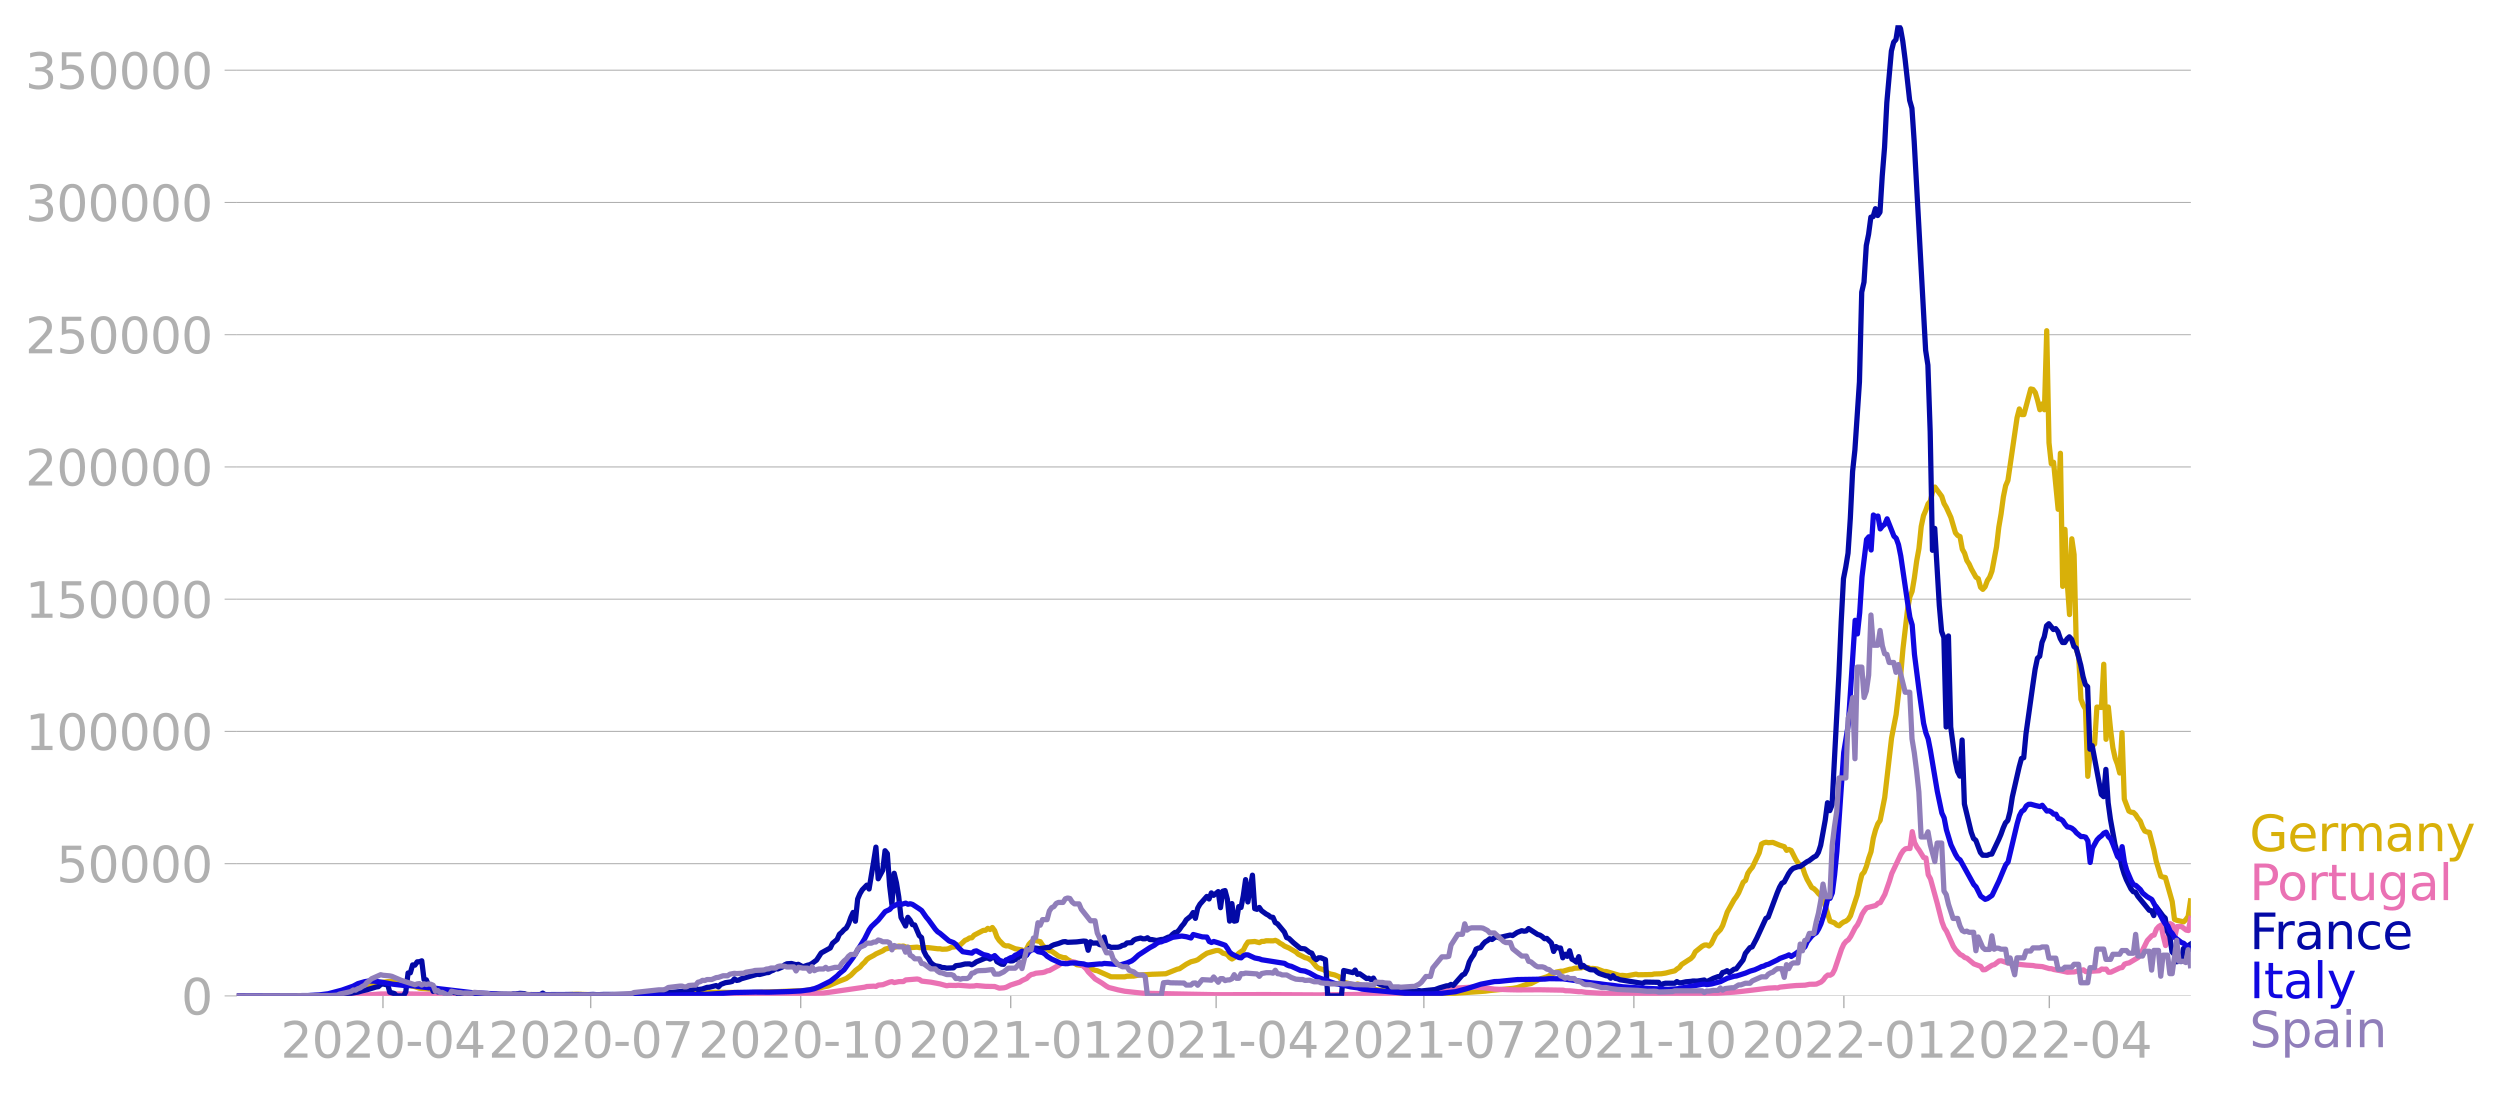 <svg xmlns:xlink="http://www.w3.org/1999/xlink" width="951.91" height="416.199" viewBox="0 0 713.933 312.149" xmlns="http://www.w3.org/2000/svg"><defs><style>*{stroke-linejoin:round;stroke-linecap:butt}</style></defs><g id="figure_1"><path d="M0 312.15h713.933V0H0v312.15z" style="fill:none" id="patch_1"/><g id="axes_1"><path d="M67.645 284.4h558V7.2h-558v277.2z" style="fill:none" id="patch_2"/><g id="matplotlib.axis_1"><g id="xtick_1"><g id="line2d_1"><defs><path id="m513ab04f52" d="M0 0v3.5" style="stroke:#b0b0b0;stroke-width:.4"/></defs><use xlink:href="#m513ab04f52" x="109.365" y="284.4" style="fill:#b0b0b0;stroke:#b0b0b0;stroke-width:.4"/></g><g style="fill:#b0b0b0" transform="matrix(.14 0 0 -.14 80.117 302.038)" id="text_1"><defs><path id="DejaVuSans-32" d="M1228 531h2203V0H469v531q359 372 979 998 621 627 780 809 303 340 423 576 121 236 121 464 0 372-261 606-261 235-680 235-297 0-627-103-329-103-704-313v638q381 153 712 231 332 78 607 78 725 0 1156-363 431-362 431-968 0-288-108-546-107-257-392-607-78-91-497-524-418-433-1181-1211z" transform="scale(.016)"/><path id="DejaVuSans-30" d="M2034 4250q-487 0-733-480-245-479-245-1442 0-959 245-1439 246-480 733-480 491 0 736 480 246 480 246 1439 0 963-246 1442-245 480-736 480zm0 500q785 0 1199-621 414-620 414-1801 0-1178-414-1799Q2819-91 2034-91q-784 0-1198 620-414 621-414 1799 0 1181 414 1801 414 621 1198 621z" transform="scale(.016)"/><path id="DejaVuSans-2d" d="M313 2009h1684v-512H313v512z" transform="scale(.016)"/><path id="DejaVuSans-34" d="M2419 4116 825 1625h1594v2491zm-166 550h794V1625h666v-525h-666V0h-628v1100H313v609l1940 2957z" transform="scale(.016)"/></defs><use xlink:href="#DejaVuSans-32"/><use xlink:href="#DejaVuSans-30" x="63.623"/><use xlink:href="#DejaVuSans-32" x="127.246"/><use xlink:href="#DejaVuSans-30" x="190.869"/><use xlink:href="#DejaVuSans-2d" x="254.492"/><use xlink:href="#DejaVuSans-30" x="290.576"/><use xlink:href="#DejaVuSans-34" x="354.199"/></g></g><g id="xtick_2"><use xlink:href="#m513ab04f52" x="168.685" y="284.4" style="fill:#b0b0b0;stroke:#b0b0b0;stroke-width:.4" id="line2d_2"/><g style="fill:#b0b0b0" transform="matrix(.14 0 0 -.14 139.437 302.038)" id="text_2"><defs><path id="DejaVuSans-37" d="M525 4666h3000v-269L1831 0h-659l1594 4134H525v532z" transform="scale(.016)"/></defs><use xlink:href="#DejaVuSans-32"/><use xlink:href="#DejaVuSans-30" x="63.623"/><use xlink:href="#DejaVuSans-32" x="127.246"/><use xlink:href="#DejaVuSans-30" x="190.869"/><use xlink:href="#DejaVuSans-2d" x="254.492"/><use xlink:href="#DejaVuSans-30" x="290.576"/><use xlink:href="#DejaVuSans-37" x="354.199"/></g></g><g id="xtick_3"><use xlink:href="#m513ab04f52" x="228.657" y="284.4" style="fill:#b0b0b0;stroke:#b0b0b0;stroke-width:.4" id="line2d_3"/><g style="fill:#b0b0b0" transform="matrix(.14 0 0 -.14 199.409 302.038)" id="text_3"><defs><path id="DejaVuSans-31" d="M794 531h1031v3560L703 3866v575l1116 225h631V531h1031V0H794v531z" transform="scale(.016)"/></defs><use xlink:href="#DejaVuSans-32"/><use xlink:href="#DejaVuSans-30" x="63.623"/><use xlink:href="#DejaVuSans-32" x="127.246"/><use xlink:href="#DejaVuSans-30" x="190.869"/><use xlink:href="#DejaVuSans-2d" x="254.492"/><use xlink:href="#DejaVuSans-31" x="290.576"/><use xlink:href="#DejaVuSans-30" x="354.199"/></g></g><g id="xtick_4"><use xlink:href="#m513ab04f52" x="288.629" y="284.4" style="fill:#b0b0b0;stroke:#b0b0b0;stroke-width:.4" id="line2d_4"/><g style="fill:#b0b0b0" transform="matrix(.14 0 0 -.14 259.38 302.038)" id="text_4"><use xlink:href="#DejaVuSans-32"/><use xlink:href="#DejaVuSans-30" x="63.623"/><use xlink:href="#DejaVuSans-32" x="127.246"/><use xlink:href="#DejaVuSans-31" x="190.869"/><use xlink:href="#DejaVuSans-2d" x="254.492"/><use xlink:href="#DejaVuSans-30" x="290.576"/><use xlink:href="#DejaVuSans-31" x="354.199"/></g></g><g id="xtick_5"><use xlink:href="#m513ab04f52" x="347.297" y="284.4" style="fill:#b0b0b0;stroke:#b0b0b0;stroke-width:.4" id="line2d_5"/><g style="fill:#b0b0b0" transform="matrix(.14 0 0 -.14 318.049 302.038)" id="text_5"><use xlink:href="#DejaVuSans-32"/><use xlink:href="#DejaVuSans-30" x="63.623"/><use xlink:href="#DejaVuSans-32" x="127.246"/><use xlink:href="#DejaVuSans-31" x="190.869"/><use xlink:href="#DejaVuSans-2d" x="254.492"/><use xlink:href="#DejaVuSans-30" x="290.576"/><use xlink:href="#DejaVuSans-34" x="354.199"/></g></g><g id="xtick_6"><use xlink:href="#m513ab04f52" x="406.617" y="284.4" style="fill:#b0b0b0;stroke:#b0b0b0;stroke-width:.4" id="line2d_6"/><g style="fill:#b0b0b0" transform="matrix(.14 0 0 -.14 377.369 302.038)" id="text_6"><use xlink:href="#DejaVuSans-32"/><use xlink:href="#DejaVuSans-30" x="63.623"/><use xlink:href="#DejaVuSans-32" x="127.246"/><use xlink:href="#DejaVuSans-31" x="190.869"/><use xlink:href="#DejaVuSans-2d" x="254.492"/><use xlink:href="#DejaVuSans-30" x="290.576"/><use xlink:href="#DejaVuSans-37" x="354.199"/></g></g><g id="xtick_7"><use xlink:href="#m513ab04f52" x="466.589" y="284.4" style="fill:#b0b0b0;stroke:#b0b0b0;stroke-width:.4" id="line2d_7"/><g style="fill:#b0b0b0" transform="matrix(.14 0 0 -.14 437.341 302.038)" id="text_7"><use xlink:href="#DejaVuSans-32"/><use xlink:href="#DejaVuSans-30" x="63.623"/><use xlink:href="#DejaVuSans-32" x="127.246"/><use xlink:href="#DejaVuSans-31" x="190.869"/><use xlink:href="#DejaVuSans-2d" x="254.492"/><use xlink:href="#DejaVuSans-31" x="290.576"/><use xlink:href="#DejaVuSans-30" x="354.199"/></g></g><g id="xtick_8"><use xlink:href="#m513ab04f52" x="526.561" y="284.4" style="fill:#b0b0b0;stroke:#b0b0b0;stroke-width:.4" id="line2d_8"/><g style="fill:#b0b0b0" transform="matrix(.14 0 0 -.14 497.313 302.038)" id="text_8"><use xlink:href="#DejaVuSans-32"/><use xlink:href="#DejaVuSans-30" x="63.623"/><use xlink:href="#DejaVuSans-32" x="127.246"/><use xlink:href="#DejaVuSans-32" x="190.869"/><use xlink:href="#DejaVuSans-2d" x="254.492"/><use xlink:href="#DejaVuSans-30" x="290.576"/><use xlink:href="#DejaVuSans-31" x="354.199"/></g></g><g id="xtick_9"><use xlink:href="#m513ab04f52" x="585.229" y="284.4" style="fill:#b0b0b0;stroke:#b0b0b0;stroke-width:.4" id="line2d_9"/><g style="fill:#b0b0b0" transform="matrix(.14 0 0 -.14 555.981 302.038)" id="text_9"><use xlink:href="#DejaVuSans-32"/><use xlink:href="#DejaVuSans-30" x="63.623"/><use xlink:href="#DejaVuSans-32" x="127.246"/><use xlink:href="#DejaVuSans-32" x="190.869"/><use xlink:href="#DejaVuSans-2d" x="254.492"/><use xlink:href="#DejaVuSans-30" x="290.576"/><use xlink:href="#DejaVuSans-34" x="354.199"/></g></g></g><g id="matplotlib.axis_2"><g id="ytick_1"><path d="M67.645 284.4h558" clip-path="url(#p90255c020f)" style="fill:none;stroke:#b0b0b0;stroke-width:.3;stroke-linecap:square" id="line2d_10"/><g id="line2d_11"><defs><path id="m089a4bd783" d="M0 0h-3.5" style="stroke:#b0b0b0;stroke-width:.3"/></defs><use xlink:href="#m089a4bd783" x="67.645" y="284.4" style="fill:#b0b0b0;stroke:#b0b0b0;stroke-width:.3"/></g><use xlink:href="#DejaVuSans-30" style="fill:#b0b0b0" transform="matrix(.14 0 0 -.14 51.737 289.719)" id="text_10"/></g><g id="ytick_2"><path d="M67.645 246.636h558" clip-path="url(#p90255c020f)" style="fill:none;stroke:#b0b0b0;stroke-width:.3;stroke-linecap:square" id="line2d_12"/><use xlink:href="#m089a4bd783" x="67.645" y="246.636" style="fill:#b0b0b0;stroke:#b0b0b0;stroke-width:.3" id="line2d_13"/><g style="fill:#b0b0b0" transform="matrix(.14 0 0 -.14 16.108 251.955)" id="text_11"><defs><path id="DejaVuSans-35" d="M691 4666h2478v-532H1269V2991q137 47 274 70 138 23 276 23 781 0 1237-428 457-428 457-1159 0-753-469-1171Q2575-91 1722-91q-294 0-599 50Q819 9 494 109v635q281-153 581-228t634-75q541 0 856 284 316 284 316 772 0 487-316 771-315 285-856 285-253 0-505-56-251-56-513-175v2344z" transform="scale(.016)"/></defs><use xlink:href="#DejaVuSans-35"/><use xlink:href="#DejaVuSans-30" x="63.623"/><use xlink:href="#DejaVuSans-30" x="127.246"/><use xlink:href="#DejaVuSans-30" x="190.869"/><use xlink:href="#DejaVuSans-30" x="254.492"/></g></g><g id="ytick_3"><path d="M67.645 208.872h558" clip-path="url(#p90255c020f)" style="fill:none;stroke:#b0b0b0;stroke-width:.3;stroke-linecap:square" id="line2d_14"/><use xlink:href="#m089a4bd783" x="67.645" y="208.872" style="fill:#b0b0b0;stroke:#b0b0b0;stroke-width:.3" id="line2d_15"/><g style="fill:#b0b0b0" transform="matrix(.14 0 0 -.14 7.2 214.191)" id="text_12"><use xlink:href="#DejaVuSans-31"/><use xlink:href="#DejaVuSans-30" x="63.623"/><use xlink:href="#DejaVuSans-30" x="127.246"/><use xlink:href="#DejaVuSans-30" x="190.869"/><use xlink:href="#DejaVuSans-30" x="254.492"/><use xlink:href="#DejaVuSans-30" x="318.115"/></g></g><g id="ytick_4"><path d="M67.645 171.108h558" clip-path="url(#p90255c020f)" style="fill:none;stroke:#b0b0b0;stroke-width:.3;stroke-linecap:square" id="line2d_16"/><use xlink:href="#m089a4bd783" x="67.645" y="171.108" style="fill:#b0b0b0;stroke:#b0b0b0;stroke-width:.3" id="line2d_17"/><g style="fill:#b0b0b0" transform="matrix(.14 0 0 -.14 7.2 176.427)" id="text_13"><use xlink:href="#DejaVuSans-31"/><use xlink:href="#DejaVuSans-35" x="63.623"/><use xlink:href="#DejaVuSans-30" x="127.246"/><use xlink:href="#DejaVuSans-30" x="190.869"/><use xlink:href="#DejaVuSans-30" x="254.492"/><use xlink:href="#DejaVuSans-30" x="318.115"/></g></g><g id="ytick_5"><path d="M67.645 133.344h558" clip-path="url(#p90255c020f)" style="fill:none;stroke:#b0b0b0;stroke-width:.3;stroke-linecap:square" id="line2d_18"/><use xlink:href="#m089a4bd783" x="67.645" y="133.344" style="fill:#b0b0b0;stroke:#b0b0b0;stroke-width:.3" id="line2d_19"/><g style="fill:#b0b0b0" transform="matrix(.14 0 0 -.14 7.2 138.663)" id="text_14"><use xlink:href="#DejaVuSans-32"/><use xlink:href="#DejaVuSans-30" x="63.623"/><use xlink:href="#DejaVuSans-30" x="127.246"/><use xlink:href="#DejaVuSans-30" x="190.869"/><use xlink:href="#DejaVuSans-30" x="254.492"/><use xlink:href="#DejaVuSans-30" x="318.115"/></g></g><g id="ytick_6"><path d="M67.645 95.58h558" clip-path="url(#p90255c020f)" style="fill:none;stroke:#b0b0b0;stroke-width:.3;stroke-linecap:square" id="line2d_20"/><use xlink:href="#m089a4bd783" x="67.645" y="95.581" style="fill:#b0b0b0;stroke:#b0b0b0;stroke-width:.3" id="line2d_21"/><g style="fill:#b0b0b0" transform="matrix(.14 0 0 -.14 7.2 100.9)" id="text_15"><use xlink:href="#DejaVuSans-32"/><use xlink:href="#DejaVuSans-35" x="63.623"/><use xlink:href="#DejaVuSans-30" x="127.246"/><use xlink:href="#DejaVuSans-30" x="190.869"/><use xlink:href="#DejaVuSans-30" x="254.492"/><use xlink:href="#DejaVuSans-30" x="318.115"/></g></g><g id="ytick_7"><path d="M67.645 57.817h558" clip-path="url(#p90255c020f)" style="fill:none;stroke:#b0b0b0;stroke-width:.3;stroke-linecap:square" id="line2d_22"/><use xlink:href="#m089a4bd783" x="67.645" y="57.817" style="fill:#b0b0b0;stroke:#b0b0b0;stroke-width:.3" id="line2d_23"/><g style="fill:#b0b0b0" transform="matrix(.14 0 0 -.14 7.2 63.136)" id="text_16"><defs><path id="DejaVuSans-33" d="M2597 2516q453-97 707-404 255-306 255-756 0-690-475-1069Q2609-91 1734-91q-293 0-604 58T488 141v609q262-153 574-231 313-78 654-78 593 0 904 234t311 681q0 413-289 645-289 233-804 233h-544v519h569q465 0 712 186t247 536q0 359-255 551-254 193-729 193-260 0-557-57-297-56-653-174v562q360 100 674 150t592 50q719 0 1137-327 419-326 419-882 0-388-222-655t-631-370z" transform="scale(.016)"/></defs><use xlink:href="#DejaVuSans-33"/><use xlink:href="#DejaVuSans-30" x="63.623"/><use xlink:href="#DejaVuSans-30" x="127.246"/><use xlink:href="#DejaVuSans-30" x="190.869"/><use xlink:href="#DejaVuSans-30" x="254.492"/><use xlink:href="#DejaVuSans-30" x="318.115"/></g></g><g id="ytick_8"><path d="M67.645 20.053h558" clip-path="url(#p90255c020f)" style="fill:none;stroke:#b0b0b0;stroke-width:.3;stroke-linecap:square" id="line2d_24"/><use xlink:href="#m089a4bd783" x="67.645" y="20.053" style="fill:#b0b0b0;stroke:#b0b0b0;stroke-width:.3" id="line2d_25"/><g style="fill:#b0b0b0" transform="matrix(.14 0 0 -.14 7.2 25.372)" id="text_17"><use xlink:href="#DejaVuSans-33"/><use xlink:href="#DejaVuSans-35" x="63.623"/><use xlink:href="#DejaVuSans-30" x="127.246"/><use xlink:href="#DejaVuSans-30" x="190.869"/><use xlink:href="#DejaVuSans-30" x="254.492"/><use xlink:href="#DejaVuSans-30" x="318.115"/></g></g></g><path d="m67.645 284.4 26.727-.104 2.607-.169 2.608-.36.651-.082 3.26-1.083 1.304-.722 1.303-.537.652-.387.652-.218 4.563-.564 3.911.786.652.336 1.956.476 1.304.437 4.563.405 1.303.245 7.17.789 1.305.013 7.822.252 1.956.063 17.6.088 3.26-.13 4.563.126 14.34-.02 5.868-.139 12.385-.433 1.956-.1 10.43.102 1.955-.093 2.608-.076 8.474-.332 2.607-.104 3.912-.652 1.303-.362 1.304-.277 1.956-.831 1.303-.563 1.304-.497.652-.265 1.304-.924 1.304-1.345 1.303-.96.652-.796.652-.592.652-.803.652-.468 1.303-.692.652-.426 1.304-.59.652-.304.652-.469 1.304-.335.651.002 1.304-.34.652-.219.652.101.652-.1.652.274 1.303.198 1.956-.146.652.13 2.607.01 2.608.317.652-.005.652.147 1.303-.045.652-.175.652-.341 1.304-.174.652-.383.652-.176 1.303-1.246.652-.262.652-.435.652-.04.652-.747 2.607-1.357.652-.03.652-.55.652.322.652-.568.652.89.651 1.817.652.972 1.304 1.328.652.246.652-.038 1.955.843 1.956.36.652.665.652-.963.652-1.295.651-.715.652-.286.652-.098 1.304.31.652 1.022.652.65.652.33.651.578.652.154 1.304.906.652.486 1.304.42.652.044.651.535 1.956 1.02.652.442 1.955.268 1.304.738 1.304.318.652.278.652.116 3.91 1.729 3.912.012.652-.168 1.956-.046 1.303-.275 1.956-.126 1.956-.12 1.303-.041 2.608-.1 3.26-1.306.651-.132 1.956-1.304 1.303-.68 1.304-.336.652-.256 1.304-.997 1.303-.85 1.956-.59.652-.178.652-.034.652.253.651.537.652.149.652.287.652.796.652.42.652-.386 1.304-1.255 1.303-.935.652-1.297.652-.973 1.956-.151 1.303.324.652-.344.652-.01.652-.185 1.956.038.651-.147.652.286.652.516.652.347.652.48 1.304.565 1.955 1.125.652.63 1.956.984.652.152.652.338.651.489 1.304 1.612.652.448 1.304.37.652.417.651.553.652.277 1.304.28 1.304.543.652.907.652.646 1.303.329.652.309 1.304.09.652-.248.652.18 1.303.793 1.304.245.652.063 1.304.336 3.91.537 1.305.348 1.955.178 11.082.251 7.17-.459 4.564-.312 1.303-.1 1.304-.174 6.519-.612 1.304-.23 2.607-.893 1.304-.256 2.607-1.32 1.304-.417.652-.198 2.607-1.34 1.304-.244h.652l1.956-.57.651-.058.652-.22 1.956-.13.652-.184.652.138.652-.04.651.335.652-.083 1.304.163 1.956.73.651.001 3.912 1.15.652-.048 1.303.13 2.608-.483.652.174 3.91-.065.653-.156 1.955-.06 1.304-.197 1.304-.341 1.304-.296.651-.552.652-.399.652-.869 1.956-1.269.652-.4.652-.668.651-1.29 1.956-1.58.652-.334.652-.036.652.303.651-.638 1.304-2.688 1.304-1.35.652-1.188 1.304-3.833 1.955-3.513.652-.873.652-1.102 1.304-3.057.652-.467.651-2.033.652-.996.652-.759 1.956-4.092.652-2.53.651-.345.652-.18.652.138 1.304-.08 1.956.802 1.303.418.652 1.046.652-.26.652.28 1.304 2.576.652 1.016 1.303 1.222.652 1.974.652 1.504 1.304 2.288.652.356.651.61.652.798.652.609.652 1.267.652 1.677 1.304 4.3 1.303.487.652.606.652.233.652-.627.652-.45.652-.261.652-.497.651-1.023 1.956-5.992.652-3.183.652-2.593.652-.727.652-1.633.651-2.321.652-1.843.652-3.872.652-2.388.652-1.721.652-.96 1.304-6.539 1.955-16.993 1.304-6.71 1.304-11.245.651-7.51 1.304-11.188.652-3.618.652-1.61.652-3.848.652-4.801.652-3.559.651-6.332.652-3.091.652-1.533.652-1.829.652-.75.652-2.779.652-1.267 1.955 2.666.652 2.028.652 1.118 1.304 2.86 1.303 4.403.652.77.652.28.652 3.594.652 1.179.652 2.082.652 1.004.652 1.432 1.303 2.335.652.41.652 2.442.652.61.652-.74.652-1.766.652-.969.651-1.734 1.304-6.92.652-5.62.652-3.802.652-4.842.652-3.207.651-1.505 2.608-17.913.652-2.498.652 1.599.652.007 1.955-7.314.652.145.652.886.652 2.22.652 2.677.652-1.648.651 1.646.652-22.561.652 31.997.652 5.996.652-.427 1.304 13.428.651-15.994.652 38.004.652-16.264.652 15.212.652 9.106.652-21.627.652 4.504.652 27.12.651 1.985.652 12.203.652 1.693.652 1.112.652 19.201.652-6.466.652-2.261.651-.524.652-10.521 1.304.108.652-12.334.652 21.426.652-9.218.652 6.485.651 5.155.652 2.963.652 1.732.652 2.512.652-11.505.652 18.946 1.304 3.408.651.348.652.074.652.642.652 1.038.652.778.652 1.734.652 1.122.651.252.652.113 1.304 4.992.652 3.263 1.304 4.27.652.251.651.115 1.956 6.877.652 5.077.652.26 1.955.447.652-.628.652-.949.652-4.406h0" clip-path="url(#p90255c020f)" style="fill:none;stroke:#d8b009;stroke-width:1.5;stroke-linecap:square" id="line2d_26"/><path d="m67.645 284.4 33.897-.098 4.563-.252 2.608-.198 3.911-.026 1.956.043 1.303-.058 17.6.382 2.608-.032 3.911.074 13.69-.07 2.607-.004 5.215-.018h9.126l3.912-.015 4.563.013 5.215.09 18.904.008 7.822-.096 24.12-.554 1.955-.261 9.778-1.418.652-.19 1.955-.094.652.075.652-.381 1.304-.117 1.956-.75.651-.13.652.276 1.304-.274 1.304-.023.652-.46 3.259-.265.652.134.652.467 2.607.301 1.304.248 1.304.248 1.955.543.652-.132 1.956.045.652-.077 3.259.255 1.304-.038.652-.128 2.607.23 2.608.048 1.303.472 1.304-.096.652-.156 1.304-.653 2.607-.835.652-.429 1.304-.596.652-.673.651-.444.652-.133.652-.249 1.956-.193.652-.158.652-.311.651-.119 2.608-1.452.652-.473.652-.144 1.955-.103.652-.312.652.085 1.304.552.652.121 1.303 1.21.652.92 1.956 2.004 1.955 1.181 1.304.917.652.354 1.304.327 1.303.34 1.956.402 3.26.36 1.955.204 20.86.424 14.341-.041 14.993.095 17.6-.227 3.26-.16 1.955-.152 5.215-.22 10.43-1.175 5.867-.298 2.608.167 3.259.417 3.911.164 2.608.056 6.518-.038 6.519.116.652.161 1.304.03 2.607.252.652-.023 1.304.207 3.91.218 7.823.282 7.17.056 17.601-.238 5.867-.386 1.956-.193 3.26-.385 4.562-.57 1.956-.108.652.072.652-.246 2.607-.28 1.956-.175 2.607-.095 1.304-.265 1.304-.008.651-.047 1.304-.572.652-.584.652-.895.652-.535.652.058.652-.387.651-1.232 1.956-5.818.652-1.432.652-.793.652-.455.651-.935 1.304-2.495.652-.852.652-1.333.652-1.655.652-1.042.652-.81 2.607-.678.652-.632.652-.183 1.304-2.373 1.303-3.748.652-2.157 2.608-5.513.651-1.002.652-.572.652-.115.652.026.652-4.804.652 3.095.652 1.281.652.885 1.303 2.125.652.134.652 4.784.652 1.193 1.956 7.105 1.303 5.12.652 1.728.652.973 1.956 4.324.651.978 1.304 1.356.652.296.652.554.652.207 1.955 1.618 1.956.721.652.968.652-.046 1.955-1.268.652-.17 1.304-1.032.652-.066 1.955.664 1.956.305 1.304.07 1.955.204 1.956.124.652.15 1.304.104.652.05 1.955.568.652.032.652.223 1.955.354 1.956.426 1.956-.085 2.607-.591.652.51 3.911-.266.652-.485.652.076.652-.048.652.894.652-.015 2.607-1.224.652-.107.652-.952.652-.241.652-.122 2.607-1.55 1.304-2.203 1.303-2.642 1.304-1.388.652-.19.652-1.687.652-.73.652-.419.652 3.21.651 2.634.652-1.24.652-5.01.652.332.652 3.714.652-3.223h1.304l1.303 1.005.652.138.652-3.441h0" clip-path="url(#p90255c020f)" style="fill:none;stroke:#ea71b3;stroke-width:1.5;stroke-linecap:square" id="line2d_27"/><path d="m67.645 284.4 26.075-.107 3.26-.224 2.607-.309 2.607-.435 1.304-.375 1.304-.299 2.607-.79.652-.107.652-.581.652-.203.651.196.652-.155.652 2.344 1.304.372.652.673h1.955l.652-1.151.652-5.384.652-.052.652-2.259.652.07.652-.949.652-.035.651-.255.652 5.358.652.075.652 1.595.652.152.652 1.541.652-.1.651.23.652.05 1.304-.184.652.351.652-.316.652.247 1.303.125 1.304.554.652-.603 1.956.08 1.955.077.652.39 9.126.19.652-.332.652.017 1.304-.207 1.304.089.651.367 1.304-.109.652.132 1.956-.127.651-.415.652.43 3.26-.017 3.91-.017 3.26.023.652.081 2.608-.135 1.303.088 1.956-.087 3.26.02h1.303l3.26-.005 3.91-.223 1.956-.06 1.956-.098 1.955-.092 5.867-.505 1.304-.172 1.304-.664.652.445 1.303-.204 1.304-.45.652-.029 1.956-.489.651.378.652-.693 1.304-.503 1.304-.192.652-.163.651-.734.652.443.652-.133.652-.339 4.563-1.293.652.073 1.304-.34.652-.18.652-.05.651-.4.652-.24.652-.453.652.085 1.304-.564.652-.612.651-.31 1.304-.081 1.304.358.652-.122 1.304.706 1.303-.449.652-.144.652-.357 1.304-.967 1.304-2.024 2.607-1.445.652-1.333 1.304-1.086.651-1.494.652-.547.652-.729.652-.48.652-1.192.652-1.858.652-1.416.652 2.506.651-6.336.652-1.52.652-1.094 1.304-1.343.652 1.097 1.303-7.838.652-4.116.652 9.028 1.304-2.445.652-5.562.652.821.652 9.136.651 5.393.652-8.904.652 2.726.652 3.972.652 5.902 1.304 2.454.652-2.48.651.815.652 1.27.652.094 1.304 3.059.652.538.652 3.85.651 1.304.652.84.652 1.132.652.56.652.364 1.304.24.652.273.651.024.652.136 1.956-.075.652-.604 1.304-.166 1.303-.328 1.304-.04.652.25.652-.328.652-.488 2.607-1.075.652-.014.652.295 1.304-.832.651 1.547 1.304.738.652.04.652-1.244 1.304.283.652-.04.651-.392.652-.105.652-1.008.652.144.652-.19.652-.055.652-1.803.651-.373 1.304.145 1.304.182 1.956-.365.651.002.652-.46.652-.305 1.304-.365 1.304-.484.652-.054.651.203 2.608-.124 1.955-.236.652.059.652 2.567.652-2.414.652.373 1.304-.036.652.466.651.107.652-2.272.652 2.687.652-.07.652.328 1.955-.029.652-.155.652-.37.652-.122.652-.58 1.304-.091.652-.7.651-.312 1.304-.305.652.225.652-.008.652-.289.652.509.652.014 1.303.262 1.304-.292.652-.033 1.304-.61.651-.17.652-.687.652-.498.652-.1.652-.739.652-.955.652-.754.652-1.083 1.303-1.057.652-1.007.652 1.654.652-2.9.652-1.142 1.955-2.213.652.724.652-1.73.652.685 1.304-1.06.652 4.582.651-4.695.652-.182.652 2.446.652 6.271.652-5.001.652 5.019.652-.134.652-4.02.651.241.652-3.353.652-4.594.652 6.365 1.304-7.634.652 9.551.652.199.651-.534.652.926 1.304.945.652.348.652.526.652.081.651 1.484.652.365 1.956 2.359.652 1.573.652.237 1.303 1.239 1.956 1.606 1.304.136 1.304.981.651.243.652 1.306.652.55.652-.53.652-.005 1.304.54.651 10.342h3.912l.652-7.246 2.607.602.652-.723.652 1.22.652-.176 1.955 1.368.652-.087.652.413.652-.455.652 1.196 1.303.621.652.238.652.052 1.956.832 7.17.762.652-.128.652.103 3.911-.397 1.304-.484 1.956-.571.652-.05.651-.364.652.284 2.608-2.967.652-.315.651-1.215.652-2.171.652-1.192.652-.914.652-1.59.652-.292.652-.132.652-.961.651-.686.652-.359.652-.529.652.203.652-.482.652-.343.652.305 3.259-.755.652.148 1.304-.879 1.303-.511.652.154.652-.087.652-.667 2.607 1.685.652.185.652.428.652.592.652-.085 1.304 1.298.652 2.426.651-1.394.652.396.652.025.652 2.793.652-1.017.652.597.652-1.594.651 2.406.652.347.652.5.652-1.565.652 2.934.652-.428.652.562 1.303.65 1.304.088.652.598.652.403 1.955.655.652.084.652.613.652-.728.652.764.652.116.652.281 6.518 1.038.652-.376 3.911.08.652.876.652-.48.652-.15 2.608.016.651-.483.652.364.652-.029 1.304-.28 1.304-.101.652-.108 1.303.016 1.956-.311.652.503 1.955-.983 1.304-.483.652-.038.652-1.129.652-.176.652-.35.651.56 1.304-.967.652-.115 1.956-2.534.652-1.876 1.303-1.648.652-.22 1.304-2.47 2.607-5.667.652-.347 2.608-7.001.652-1.551.651-1.14.652-.333 1.304-2.451.652-.911.652-.571 1.304-.448.651-.05 1.956-1.375.652-.322 1.304-.997.651-.327.652-1.022.652-2.006 1.304-7.198.652-4.971.652 2.241.652-1.656 1.303-24.905.652-12.398.652-14.897.652-12.356.652-3.316.652-3.993.651-9.945.652-13.39.652-6.08 1.304-19.485.652-25.643.652-2.854.652-10.45.651-3.19.652-4.909.652-.16.652-2.259.652 1.939.652-.941.652-10.407.652-8.058.651-12.832 1.304-14.72.652-2.537.652-.736.652-4.109.652.954.651 3.638.652 5.088 1.304 11.772.652 2.269.652 9.56 3.26 59.522.651 4.273.652 18.994.652 33.88.652-6.25 1.303 21.981.652 7.431.652 1.752.652 25.542.652-25.989.652 25.973 1.303 9.765.652 2.972.652 1.309.652-10.31.652 18.274 1.956 8.082.651 1.77.652.51 1.304 3.485.652.778 1.304.035.652-.294.651-.06 1.956-4.106.652-1.512.652-1.818.652-1.479.651-.68.652-2.555.652-4.169 1.956-8.59.652-2.4.652-.206.651-6.884 1.956-13.946.652-4.468.652-3.118.652-.569.652-3.936.651-1.615.652-3.147.652-.587 1.304 1.652.652-.25.652.855.651 1.955.652 1.15.652.005.652-1.043.652-.581.652.71.652 2.049.652.482 1.303 4.864.652 3.258.652 2.267.652.618.652 17.832.652-1.001 2.607 13.933.652.62.652-7.769.652 9.494.652 4.745 1.303 7.19.652 2.398.652.572.652 3.278.652 2.127.652 1.69 1.303 2.62.652.798.652.15.652 1.15 3.26 4.003.651.152.652 1.374.652-2.578 1.956 2.667.651.634.652 3.84.652 1.235.652 4.569.652.713.652 2.107.652-.116.652.057.651-3.703 1.304-.78.652-.447h0" clip-path="url(#p90255c020f)" style="fill:none;stroke:#0309a6;stroke-width:1.5;stroke-linecap:square" id="line2d_28"/><path d="m67.645 284.4 20.208-.094 3.26-.19 2.607-.329 3.911-1.035 3.26-1.149 1.303-.701 1.956-.566 1.303-.204 1.956.108 2.607.421 1.956.366 1.304.158 1.955.22 2.608.092 1.304.172 1.303.179 1.956.236.652-.076 1.955.296 10.43 1.246 1.304.025 6.519.332 15.645.284 2.607.034 3.911-.035 11.082.058 14.341-.056 11.082-.251 7.822-.51 3.26-.064 2.607-.062 3.912.033 5.866-.183 3.26-.167 2.607-.338 1.304-.309 1.304-.516 3.259-1.618 1.956-1.53.651-.674 1.304-1.046 2.608-3.56 3.259-5.275 1.304-2.595.652-.932 1.955-1.84 1.956-2.422 1.304-.618.651-.74 1.304-.634.652-.335.652.276 1.304-.372.652.313.651-.142.652.194 1.956 1.272.652.478 1.303 1.876.652.774 1.956 2.702.652.707.652.418 2.607 2.203 1.304.481.652.487.652.858 1.303 1.252 2.608.405.652-.52.652-.133 1.955 1.053 1.304.29.652.394.652.021.652-.392 1.303 1.302 1.304.474.652-.248.652-.587.652-.342.652-.153.651-.573.652-.24 1.304-.893 1.304 1.05.652-.879.651-.472.652-.187.652.122.652.491 1.304.276.652.396.652.656 1.303.804 1.304.582 1.304.592 1.304.128.651-.01.652-.175 1.304-.025 2.607.276.652.217.652.076 3.26-.299.651.025.652-.16 3.911.277.652.15 1.956-.579 1.304-.561.652-.468 1.303-1.201 3.26-2.123 1.303-.7.652-.51.652-.355.652-.084.652-.287.652-.155 1.955-.861 1.956-.28.652-.083 1.304.197 1.303.365.652-.998 2.608.677 1.303.057.652 1.251.652.29.652-.285 1.304.394 1.303.45.652.24.652.895.652 1.1.652.537 1.956.968.651.097.652-.612.652-.267.652.026 1.956.89 1.303.246.652.25 6.519 1.037.652.433.652.27.652.138 2.607 1.187 1.304.186 1.304.529 1.955 1.103 1.956.719 3.26 1.158 1.955.405 2.607.592 1.956.264 1.303.363 2.608.293 3.911.346 7.823.744 5.215-.006 2.607-.116 4.563-.528 3.26-.882 3.91-1.253 1.956-.379 1.956-.369 1.304-.042 1.955-.21 1.956-.196 1.304-.12 7.822-.134 1.304-.128 3.911.053 2.607.356 3.26.446 1.955.295 2.608.297 1.955.272 1.956.203 2.608.39 3.259.23 3.911.232 5.867.269 2.607-.148 7.171-1.293.652-.03.652.131 1.303-.176 2.608-.684 1.956-.962 1.955-.57.652-.07 2.608-.844 1.303-.555 1.304-.37 1.304-.582.652-.338.651-.143.652-.348.652-.169 2.608-1.265.652-.405 1.955-.711.652-.31.652.463 1.304-.85 2.607-1.897.652-1.466 1.304-1.635.652-.549.651-.378.652-1.091.652-1.418.652-1.994.652-2.37.652-2.885.652-.062.652-1.575.651-5.127.652-6.656 1.304-18.999.652-9.33 1.304-7.929 1.955-29.783.652 3.88.652-6.073.652-10.197 1.304-10.687.651-.768.652 3.76.652-9.988.652.496.652-.196.652 3.67.652-.82.652-.514.651-1.542 1.956 4.947.652.617.652 1.818.652 3.24 1.955 13.377.652 4.141.652 2.162.652 8.413 1.304 10.218 1.303 9.46.652 2.716.652 1.73.652 3.33 1.956 11.636 1.303 6.212.652 1.383.652 3.389 1.304 4.31 1.303 2.732.652 1.094.652.463 3.911 7.06.652.669 1.304 2.613 1.304.93.652-.216 1.303-.906 1.304-2.75.652-1.356 1.304-3.125.652-1.525.651-.76 2.608-10.986.652-2.27.652-1.245.652-.405.651-1.132.652-.454.652-.03 1.304.36 1.304.305.652-.366 1.303 1.644.652-.07.652.346.652.605.652.025.652 1.228.651.164.652.458.652 1.014.652.754.652.118.652.283.652.524.652.788 1.303 1.063.652-.012.652.18.652 1.092.652 6.12.652-4.084 1.303-2.355.652-.701.652-.496.652-.722.652-.287.652 1.296.652.643.651 1.548 1.304 3.482.652.67.652-3.498.652 4.4.652 2.3 1.303 3.05.652 1.119.652.178 1.304 1.205.652.996 1.303 1.056 1.304.77 3.26 6.055.651 1.018.652.405.652 1.531.652.732.652 1.063 1.956 1.486.651.235 1.304 1.225.652.34h0" clip-path="url(#p90255c020f)" style="fill:none;stroke:#1007e1;stroke-width:1.5;stroke-linecap:square" id="line2d_29"/><path d="m67.645 284.4 26.727-.103 1.955-.115.652-.303 2.608-.564.651-.17.652-.437.652.054.652-.41.652-.215.652-.455.652-.318.652-.806.651-.455.652-.592 2.608-1.157.652.155 1.955.18.652.15 2.608 1.12 3.91 1.266.653-.248.652-.09.651.416.652-.339.652.187.652-.165.652.097.652.288.652 1.718.651-.219.652.563.652-.032 1.956.955.652-1.275 1.955.397.652-.001.652.124 1.304-.025 1.304.081.651-.274 2.608.227 1.304.105.651.235 1.956.073.652-.124 7.822.062 1.304.179 2.608.04 5.215-.04 3.91-.002 10.43-.057 6.52-.366.651-.273 7.17-.78h1.305l.651-.233.652-.425 3.26-.392.651-.01.652.23.652-.023.652-.374 1.304-.105h.652l.652-.825.651-.16.652-.378.652.055.652-.288h1.304l1.304-.552.651-.067 1.304-.459h1.304l.652-.452 1.303-.246.652.075 1.304-.075h.652l.652-.322 1.955-.317.652-.184 1.956-.092.652-.05.652-.252.652-.056.651-.239h1.304l.652-.434.652-.147 1.304.059.651.228 1.956-.038.652 1.165.652-1.04 1.304.236h1.303l.652.896.652-1.295.652 1.126.652-.324.652-.158h1.303l.652-.472.652.526 1.956-.515h1.303l.652-1.082.652-.729.652-.54.652-.827.652-.503h1.304l.651-1.543.652-.49 1.304-.582.652-.62h1.304l.651-.305.652-.027.652-.57.652.18.652.333h1.304l.652.284.651 2.015.652-1.236.652.259.652.123h1.304l.652 1.523.652-1.42.651 2.285.652.354.652.67h1.304l.652 1.337.652.1 1.303.975.652.465h1.304l.652.637.652.429.652.096 1.303.46h1.304l.652.248.652.891.652-.047.652.234.651-.191h1.304l.652-.392.652-1.114.652-.141.652-.45.651-.14 1.956-.076 1.304-.177.652-.057.652 1.275h1.303l1.304-.635 1.304-1.048h1.955l.652-.66.652-1.037.652 1.803 1.304-5.37h1.303l.652-3.328.652-.187.652-4.194.652.7.652-1.591h1.304l.651-2.467.652-.955.652-.292.652-.915.652-.29h1.304l.652-1.029.651-.231.652.139.652 1.02.652.515h1.304l.652 1.525 2.607 3.296h1.304l.652 3.517 2.607 5.636h1.304l.652 1.817 1.303 1.471 1.304.7h1.304l.652 1.014 1.304.455.651.533.652.334h1.304l.652.526.652 5.455h3.911l.652-3.755 1.304-.13.651.142 3.912.077.652.577h1.303l.652-.552.652-.06.652.658 1.304-1.596 1.955.105.652.056.652-.92 1.304 1.506.652-1.033h.651l.652.555.652-.176.652-.027.652-.309.652-1.173.652 1.033h.652l.651-1.336.652.035.652-.182 3.26.236.651.68.652-.782 1.304-.247h1.304l.652.132.651-.827.652.977.652.072.652.28h1.304l1.304.717 1.303.49 1.304.102h.652l.652.255 1.304-.057 1.303.443h1.304l.652.315 1.304.14.651-.004.652.168 1.956-.001.652-.148 1.304.164 1.303-.075h.652l1.304.249 3.911.083 1.304.155.652-.944 1.303.089h.652l.652.148 1.304.072.652 1.058 1.955-.007.652.103 3.26-.23h.651l1.304-.65.652-.528 1.304-1.67h1.304l.651-2.42 2.608-3.181h1.304l.652-.143.651-3.218 1.956-3.081h1.304l.652-2.989.651 1.8.652-.454.652-.199 2.608-.011.652.095 1.303.678.652.693h1.304l2.607 2.41.652.344h1.304l.652 1.759 2.607 2.09h1.304l.652 1.502.652.145 1.304 1.082.651.346h1.304l.652.197.652.46.652.127.652.575.652.32h1.303l.652.907.652.249.652.428.652-.264.652.343h1.303l.652.661 1.304.371.652.518.652.202h1.303l3.26.822h1.303l1.304.284 1.956.259 1.955.102 3.912.17 2.607.25 1.956-.03.652.048.651.194 1.956-.056 1.956-.071.652-.204 2.607-.003 5.215-.008.652.484.652-.42.652.027 1.303-.207h1.304l.652-.692.652.628.652-.45 1.955-.244h.652l1.304-.806.652-.022 1.304-.465h1.303l.652-.656 2.608-1.161h1.303l.652-.76.652-.376.652-.216.652-.566.652-.413h1.303l.652 2.472.652-3.62.652 1.137.652-1.285.652-.362 1.304.009.651-5.374.652 1.907.652-2.928.652-.269.652-1.754 1.304-.01.651-3.226.652-2.555.652-3.55.652-4.75.652 3.6h1.304l.652-14.557.651-5.378.652-4.394.652-9.578h1.956l.652-17.064.651-1.953.652-3.93.652 17.446.652-26.159h1.304l.652 8.672.652-1.852.651-4.526.652-17.173.652 8.625h1.304l.652-4.216.652 4.366.652 2.286.651.185.652 2.31h1.304l.652 2.81.652-2.202 1.955 7.89h1.304l.652 13.304.652 3.993.652 5.106.652 6.099.651 12.831h1.304l.652-1.47.652 3.672 1.304 4.823.652-5.288h1.303l.652 13.709.652 1.02.652 2.776 1.304 4.017h1.303l.652 2.15.652 1.315.652.345.652-.181.652.333h1.303l.652 5.263.652-3.924 1.304 3.006.652.553h1.304l.651-3.884.652 3.82.652-.337.652.057.652.275h1.304l.651 3.884.652-1.394 1.304 4.807.652-4.828h1.956l.651-1.951h1.304l.652-.895h1.956l.652-.268h1.303l.652 3.196h1.956l.652 3.19h1.303l.652-.602h1.956l.652-.825h1.303l.652 5.27h1.956l.652-4.312h1.303l.652-5.302h1.956l.652 2.941h1.304l.651-1.462h1.956l.652-1.07h1.304l.652.769h1.303l.652-5.377.652 6.186h1.304l.652-1.366h1.303l.652 5.377.652-5.623h1.304l.652 7.362.652-5.996h1.303l.652 5.27h.652l1.304-9.515.652 5.996h1.303l.652.352.652-3.667.652 4.56h0" clip-path="url(#p90255c020f)" style="fill:none;stroke:#907eba;stroke-width:1.5;stroke-linecap:square" id="line2d_30"/><g style="fill:#d8b009" transform="matrix(.14 0 0 -.14 642.385 243.055)" id="text_18"><defs><path id="DejaVuSans-47" d="M3809 666v1253H2778v519h1656V434q-365-259-806-392-440-133-940-133-1094 0-1712 639-617 640-617 1780 0 1144 617 1783 618 639 1712 639 456 0 867-113 411-112 758-331v-672q-350 297-744 447t-828 150q-857 0-1287-478-429-478-429-1425 0-944 429-1422 430-478 1287-478 334 0 596 58 263 58 472 180z" transform="scale(.016)"/><path id="DejaVuSans-65" d="M3597 1894v-281H953q38-594 358-905t892-311q331 0 642 81t618 244V178Q3153 47 2828-22t-659-69q-838 0-1327 487-489 488-489 1320 0 859 464 1363 464 505 1252 505 706 0 1117-455 411-454 411-1235zm-575 169q-6 471-264 752-258 282-683 282-481 0-770-272t-333-766l2050 4z" transform="scale(.016)"/><path id="DejaVuSans-72" d="M2631 2963q-97 56-211 82-114 27-251 27-488 0-749-317t-261-911V0H581v3500h578v-544q182 319 472 473 291 155 707 155 59 0 131-8 72-7 159-23l3-590z" transform="scale(.016)"/><path id="DejaVuSans-6d" d="M3328 2828q216 388 516 572t706 184q547 0 844-383 297-382 297-1088V0h-578v2094q0 503-179 746-178 244-543 244-447 0-707-297-259-296-259-809V0h-578v2094q0 506-178 748t-550 242q-441 0-701-298-259-298-259-808V0H581v3500h578v-544q197 322 472 475t653 153q382 0 649-194 267-193 395-562z" transform="scale(.016)"/><path id="DejaVuSans-61" d="M2194 1759q-697 0-966-159t-269-544q0-306 202-486 202-179 548-179 479 0 768 339t289 901v128h-572zm1147 238V0h-575v531q-197-318-491-470T1556-91q-537 0-855 302-317 302-317 808 0 590 395 890 396 300 1180 300h807v57q0 397-261 614t-733 217q-300 0-585-72-284-72-546-216v532q315 122 612 182 297 61 578 61 760 0 1135-394 375-393 375-1193z" transform="scale(.016)"/><path id="DejaVuSans-6e" d="M3513 2113V0h-575v2094q0 497-194 743-194 247-581 247-466 0-735-297-269-296-269-809V0H581v3500h578v-544q207 316 486 472 280 156 646 156 603 0 912-373 310-373 310-1098z" transform="scale(.016)"/><path id="DejaVuSans-79" d="M2059-325q-243-625-475-815-231-191-618-191H506v481h338q237 0 368 113 132 112 291 531l103 262L191 3500h609L1894 763l1094 2737h609L2059-325z" transform="scale(.016)"/></defs><use xlink:href="#DejaVuSans-47"/><use xlink:href="#DejaVuSans-65" x="77.49"/><use xlink:href="#DejaVuSans-72" x="139.014"/><use xlink:href="#DejaVuSans-6d" x="178.377"/><use xlink:href="#DejaVuSans-61" x="275.789"/><use xlink:href="#DejaVuSans-6e" x="337.068"/><use xlink:href="#DejaVuSans-79" x="400.447"/></g><g style="fill:#ea71b3" transform="matrix(.14 0 0 -.14 642.385 257.055)" id="text_19"><defs><path id="DejaVuSans-50" d="M1259 4147V2394h794q441 0 681 228 241 228 241 650 0 419-241 647-240 228-681 228h-794zm-631 519h1425q785 0 1186-355 402-355 402-1039 0-691-402-1044-401-353-1186-353h-794V0H628v4666z" transform="scale(.016)"/><path id="DejaVuSans-6f" d="M1959 3097q-462 0-731-361t-269-989q0-628 267-989 268-361 733-361 460 0 728 362 269 363 269 988 0 622-269 986-268 364-728 364zm0 487q750 0 1178-488 429-487 429-1349 0-859-429-1349Q2709-91 1959-91q-753 0-1180 489-426 490-426 1349 0 862 426 1349 427 488 1180 488z" transform="scale(.016)"/><path id="DejaVuSans-74" d="M1172 4494v-994h1184v-447H1172V1153q0-428 117-550t477-122h590V0h-590q-666 0-919 248-253 249-253 905v1900H172v447h422v994h578z" transform="scale(.016)"/><path id="DejaVuSans-75" d="M544 1381v2119h575V1403q0-497 193-746 194-248 582-248 465 0 735 297 271 297 271 810v1984h575V0h-575v538q-209-319-486-474-276-155-642-155-603 0-916 375-312 375-312 1097zm1447 2203z" transform="scale(.016)"/><path id="DejaVuSans-67" d="M2906 1791q0 625-258 968-257 344-723 344-462 0-720-344-258-343-258-968 0-622 258-966t720-344q466 0 723 344 258 344 258 966zm575-1357q0-893-397-1329-396-436-1215-436-303 0-572 45t-522 139v559q253-137 500-202 247-66 503-66 566 0 847 295t281 892v285q-178-310-456-463T1784 0Q1141 0 747 490 353 981 353 1791q0 812 394 1302 394 491 1037 491 388 0 666-153t456-462v531h575V434z" transform="scale(.016)"/><path id="DejaVuSans-6c" d="M603 4863h575V0H603v4863z" transform="scale(.016)"/></defs><use xlink:href="#DejaVuSans-50"/><use xlink:href="#DejaVuSans-6f" x="56.678"/><use xlink:href="#DejaVuSans-72" x="117.859"/><use xlink:href="#DejaVuSans-74" x="158.973"/><use xlink:href="#DejaVuSans-75" x="198.182"/><use xlink:href="#DejaVuSans-67" x="261.561"/><use xlink:href="#DejaVuSans-61" x="325.037"/><use xlink:href="#DejaVuSans-6c" x="386.316"/></g><g style="fill:#0309a6" transform="matrix(.14 0 0 -.14 642.385 271.055)" id="text_20"><defs><path id="DejaVuSans-46" d="M628 4666h2681v-532H1259V2759h1850v-531H1259V0H628v4666z" transform="scale(.016)"/><path id="DejaVuSans-63" d="M3122 3366v-538q-244 135-489 202t-495 67q-560 0-870-355-309-354-309-995t309-996q310-354 870-354 250 0 495 67t489 202V134Q2881 22 2623-34q-257-57-548-57-791 0-1257 497-465 497-465 1341 0 856 470 1346 471 491 1290 491 265 0 518-55 253-54 491-163z" transform="scale(.016)"/></defs><use xlink:href="#DejaVuSans-46"/><use xlink:href="#DejaVuSans-72" x="50.27"/><use xlink:href="#DejaVuSans-61" x="91.383"/><use xlink:href="#DejaVuSans-6e" x="152.662"/><use xlink:href="#DejaVuSans-63" x="216.041"/><use xlink:href="#DejaVuSans-65" x="271.021"/></g><g style="fill:#1007e1" transform="matrix(.14 0 0 -.14 642.385 285.055)" id="text_21"><defs><path id="DejaVuSans-49" d="M628 4666h631V0H628v4666z" transform="scale(.016)"/></defs><use xlink:href="#DejaVuSans-49"/><use xlink:href="#DejaVuSans-74" x="29.492"/><use xlink:href="#DejaVuSans-61" x="68.701"/><use xlink:href="#DejaVuSans-6c" x="129.98"/><use xlink:href="#DejaVuSans-79" x="157.764"/></g><g style="fill:#907eba" transform="matrix(.14 0 0 -.14 642.385 299.055)" id="text_22"><defs><path id="DejaVuSans-53" d="M3425 4513v-616q-359 172-678 256-319 85-616 85-515 0-795-200t-280-569q0-310 186-468 186-157 705-254l381-78q706-135 1042-474t336-907q0-679-455-1029Q2797-91 1919-91q-331 0-705 75-373 75-773 222v650q384-215 753-325 369-109 725-109 540 0 834 212 294 213 294 607 0 343-211 537t-692 291l-385 75q-706 140-1022 440-315 300-315 835 0 619 436 975t1201 356q329 0 669-60 341-59 697-177z" transform="scale(.016)"/><path id="DejaVuSans-70" d="M1159 525v-1856H581v4831h578v-531q182 312 458 463 277 152 661 152 638 0 1036-506 399-506 399-1331T3314 415Q2916-91 2278-91q-384 0-661 152-276 152-458 464zm1957 1222q0 634-261 995t-717 361q-457 0-718-361t-261-995q0-634 261-995t718-361q456 0 717 361t261 995z" transform="scale(.016)"/><path id="DejaVuSans-69" d="M603 3500h575V0H603v3500zm0 1363h575v-729H603v729z" transform="scale(.016)"/></defs><use xlink:href="#DejaVuSans-53"/><use xlink:href="#DejaVuSans-70" x="63.477"/><use xlink:href="#DejaVuSans-61" x="126.953"/><use xlink:href="#DejaVuSans-69" x="188.232"/><use xlink:href="#DejaVuSans-6e" x="216.016"/></g></g></g><defs><clipPath id="p90255c020f"><path d="M67.645 7.2h558v277.2h-558z"/></clipPath></defs></svg>